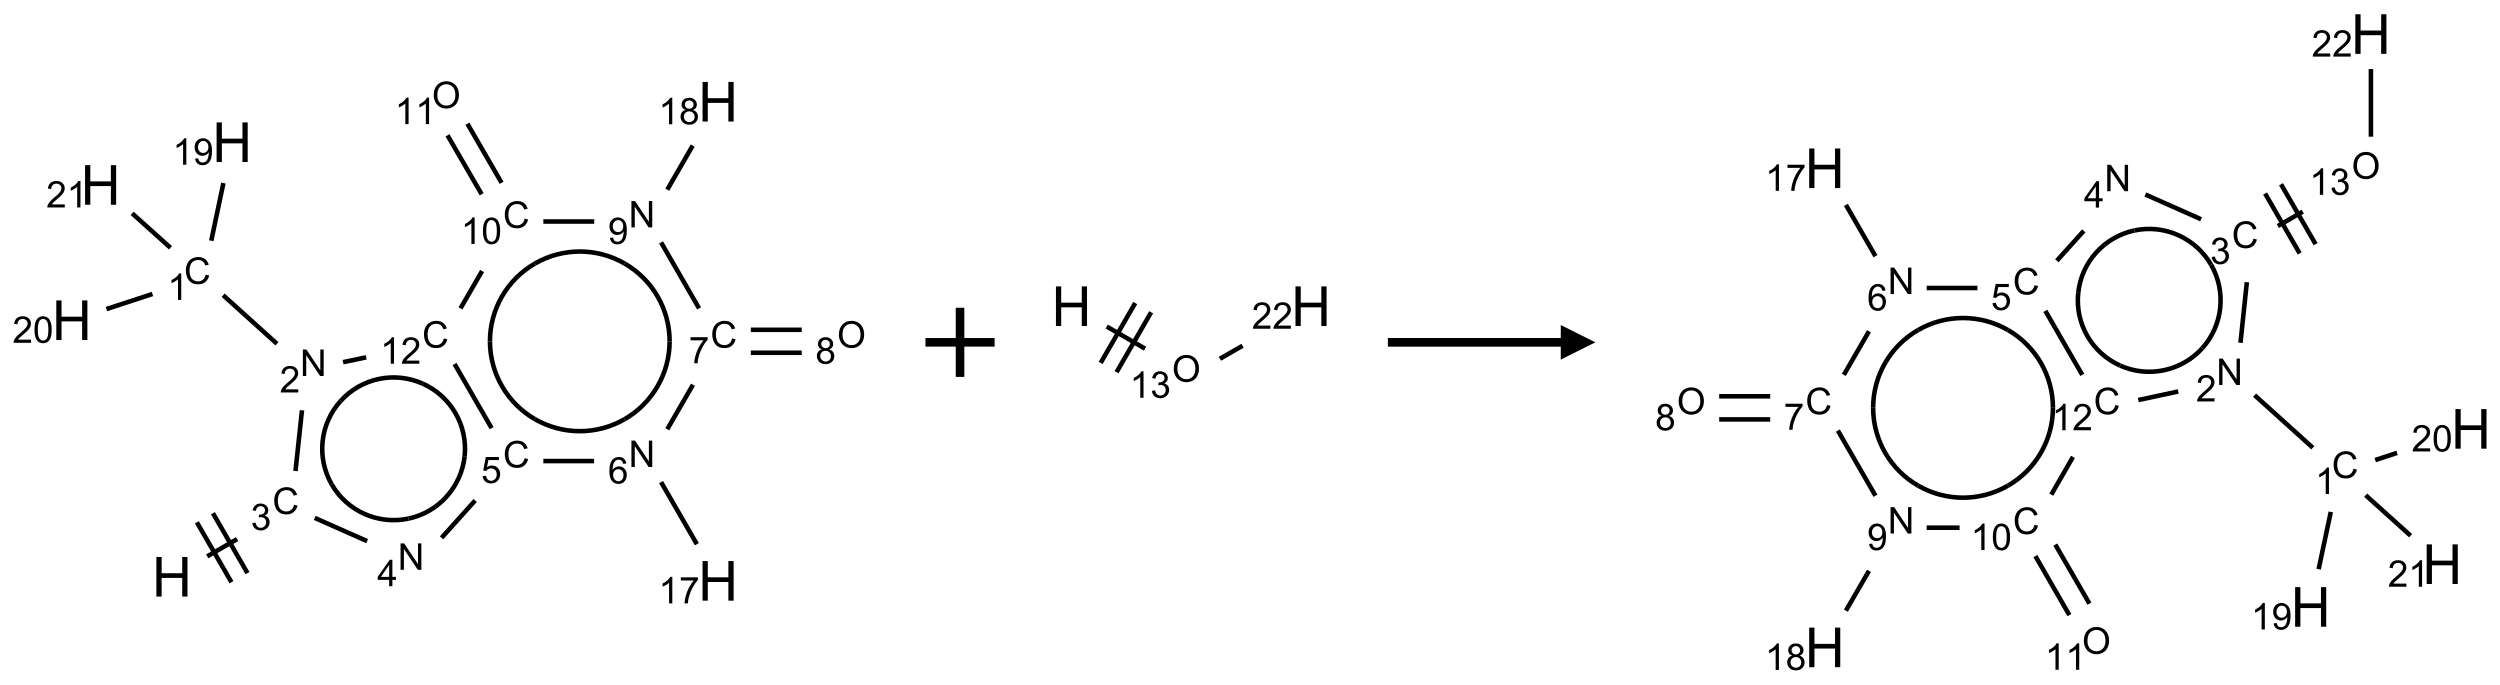 <?xml version="1.0" encoding="UTF-8"?>
<svg xmlns="http://www.w3.org/2000/svg" xmlns:xlink="http://www.w3.org/1999/xlink" width="723" height="198" viewBox="0 0 723 198">
<defs>
<g>
<g id="glyph-0-0">
<path d="M 2 0 L 2 -10 L 10 -10 L 10 0 Z M 2.25 -0.25 L 9.75 -0.25 L 9.75 -9.75 L 2.25 -9.75 Z M 2.25 -0.25 "/>
</g>
<g id="glyph-0-1">
<path d="M 1.281 0 L 1.281 -11.453 L 2.797 -11.453 L 2.797 -6.75 L 8.75 -6.75 L 8.75 -11.453 L 10.266 -11.453 L 10.266 0 L 8.75 0 L 8.75 -5.398 L 2.797 -5.398 L 2.797 0 Z M 1.281 0 "/>
</g>
<g id="glyph-1-0">
<path d="M 1.332 0 L 1.332 -6.668 L 6.668 -6.668 L 6.668 0 Z M 1.5 -0.168 L 6.5 -0.168 L 6.5 -6.5 L 1.5 -6.5 Z M 1.5 -0.168 "/>
</g>
<g id="glyph-1-1">
<path d="M 6.27 -2.676 L 7.281 -2.422 C 7.07 -1.594 6.688 -0.961 6.137 -0.523 C 5.586 -0.086 4.914 0.129 4.121 0.129 C 3.297 0.129 2.629 -0.039 2.113 -0.371 C 1.598 -0.707 1.203 -1.191 0.934 -1.828 C 0.664 -2.465 0.531 -3.145 0.531 -3.875 C 0.531 -4.672 0.684 -5.363 0.988 -5.957 C 1.293 -6.547 1.723 -6.996 2.285 -7.305 C 2.844 -7.613 3.461 -7.766 4.137 -7.766 C 4.898 -7.766 5.543 -7.57 6.062 -7.184 C 6.582 -6.793 6.945 -6.246 7.152 -5.543 L 6.156 -5.309 C 5.98 -5.863 5.723 -6.266 5.387 -6.52 C 5.051 -6.773 4.625 -6.902 4.113 -6.902 C 3.527 -6.902 3.039 -6.762 2.645 -6.48 C 2.25 -6.199 1.973 -5.82 1.812 -5.348 C 1.652 -4.871 1.574 -4.383 1.574 -3.879 C 1.574 -3.23 1.668 -2.664 1.855 -2.18 C 2.047 -1.695 2.34 -1.332 2.738 -1.094 C 3.137 -0.855 3.57 -0.734 4.035 -0.734 C 4.602 -0.734 5.082 -0.898 5.473 -1.223 C 5.867 -1.551 6.133 -2.035 6.27 -2.676 Z M 6.27 -2.676 "/>
</g>
<g id="glyph-1-2">
<path d="M 0.449 -2.016 L 1.387 -2.141 C 1.492 -1.609 1.676 -1.227 1.934 -0.992 C 2.191 -0.758 2.508 -0.641 2.879 -0.641 C 3.32 -0.641 3.695 -0.793 3.996 -1.098 C 4.301 -1.402 4.453 -1.781 4.453 -2.234 C 4.453 -2.664 4.312 -3.02 4.031 -3.301 C 3.75 -3.578 3.391 -3.719 2.957 -3.719 C 2.781 -3.719 2.562 -3.684 2.297 -3.613 L 2.402 -4.438 C 2.465 -4.43 2.516 -4.426 2.551 -4.426 C 2.949 -4.426 3.312 -4.531 3.629 -4.738 C 3.949 -4.949 4.109 -5.27 4.109 -5.703 C 4.109 -6.047 3.992 -6.332 3.762 -6.559 C 3.527 -6.785 3.227 -6.895 2.859 -6.895 C 2.496 -6.895 2.191 -6.781 1.949 -6.551 C 1.707 -6.324 1.547 -5.98 1.48 -5.52 L 0.543 -5.688 C 0.656 -6.316 0.918 -6.805 1.324 -7.148 C 1.73 -7.492 2.234 -7.668 2.84 -7.668 C 3.254 -7.668 3.641 -7.578 3.988 -7.398 C 4.34 -7.219 4.609 -6.977 4.793 -6.668 C 4.98 -6.359 5.074 -6.031 5.074 -5.684 C 5.074 -5.352 4.984 -5.051 4.809 -4.781 C 4.629 -4.512 4.367 -4.297 4.02 -4.137 C 4.473 -4.031 4.824 -3.816 5.074 -3.488 C 5.324 -3.16 5.449 -2.75 5.449 -2.254 C 5.449 -1.59 5.203 -1.023 4.719 -0.559 C 4.234 -0.098 3.617 0.137 2.875 0.137 C 2.203 0.137 1.648 -0.062 1.207 -0.465 C 0.762 -0.863 0.512 -1.379 0.449 -2.016 Z M 0.449 -2.016 "/>
</g>
<g id="glyph-1-3">
<path d="M 0.812 0 L 0.812 -7.637 L 1.848 -7.637 L 5.859 -1.641 L 5.859 -7.637 L 6.828 -7.637 L 6.828 0 L 5.793 0 L 1.781 -6 L 1.781 0 Z M 0.812 0 "/>
</g>
<g id="glyph-1-4">
<path d="M 5.371 -0.902 L 5.371 0 L 0.324 0 C 0.316 -0.227 0.352 -0.441 0.434 -0.652 C 0.562 -0.996 0.766 -1.332 1.051 -1.668 C 1.332 -2 1.742 -2.387 2.277 -2.824 C 3.105 -3.504 3.668 -4.043 3.957 -4.441 C 4.25 -4.84 4.395 -5.215 4.395 -5.566 C 4.395 -5.938 4.262 -6.254 3.996 -6.508 C 3.73 -6.762 3.387 -6.891 2.957 -6.891 C 2.508 -6.891 2.145 -6.754 1.875 -6.484 C 1.605 -6.215 1.469 -5.84 1.465 -5.359 L 0.5 -5.457 C 0.566 -6.176 0.812 -6.727 1.246 -7.102 C 1.676 -7.477 2.254 -7.668 2.98 -7.668 C 3.711 -7.668 4.293 -7.465 4.719 -7.059 C 5.145 -6.652 5.359 -6.148 5.359 -5.547 C 5.359 -5.242 5.297 -4.941 5.172 -4.645 C 5.047 -4.352 4.84 -4.039 4.551 -3.715 C 4.262 -3.387 3.777 -2.938 3.105 -2.371 C 2.543 -1.898 2.18 -1.578 2.02 -1.41 C 1.859 -1.242 1.73 -1.07 1.625 -0.902 Z M 5.371 -0.902 "/>
</g>
<g id="glyph-1-5">
<path d="M 3.973 0 L 3.035 0 L 3.035 -5.973 C 2.809 -5.758 2.516 -5.543 2.148 -5.328 C 1.781 -5.113 1.453 -4.953 1.16 -4.844 L 1.16 -5.75 C 1.684 -5.996 2.145 -6.297 2.535 -6.645 C 2.93 -6.996 3.207 -7.336 3.371 -7.668 L 3.973 -7.668 Z M 3.973 0 "/>
</g>
<g id="glyph-1-6">
<path d="M 0.582 -1.766 L 1.484 -1.848 C 1.562 -1.426 1.707 -1.117 1.922 -0.926 C 2.137 -0.734 2.414 -0.641 2.75 -0.641 C 3.039 -0.641 3.289 -0.707 3.508 -0.84 C 3.727 -0.973 3.902 -1.148 4.043 -1.367 C 4.18 -1.586 4.297 -1.887 4.391 -2.262 C 4.484 -2.637 4.531 -3.016 4.531 -3.406 C 4.531 -3.449 4.531 -3.512 4.527 -3.594 C 4.34 -3.297 4.082 -3.055 3.758 -2.867 C 3.434 -2.68 3.082 -2.59 2.703 -2.59 C 2.07 -2.59 1.535 -2.816 1.098 -3.277 C 0.66 -3.734 0.441 -4.34 0.441 -5.09 C 0.441 -5.863 0.672 -6.484 1.129 -6.957 C 1.586 -7.43 2.156 -7.668 2.844 -7.668 C 3.34 -7.668 3.793 -7.531 4.207 -7.266 C 4.617 -7 4.93 -6.617 5.145 -6.121 C 5.355 -5.629 5.465 -4.91 5.465 -3.973 C 5.465 -2.996 5.359 -2.223 5.145 -1.645 C 4.934 -1.066 4.617 -0.625 4.199 -0.324 C 3.781 -0.02 3.293 0.129 2.73 0.129 C 2.133 0.129 1.645 -0.035 1.266 -0.367 C 0.887 -0.699 0.66 -1.164 0.582 -1.766 Z M 4.422 -5.137 C 4.422 -5.676 4.277 -6.102 3.992 -6.418 C 3.707 -6.734 3.359 -6.891 2.957 -6.891 C 2.543 -6.891 2.18 -6.719 1.871 -6.379 C 1.562 -6.039 1.406 -5.598 1.406 -5.059 C 1.406 -4.57 1.555 -4.176 1.848 -3.871 C 2.141 -3.566 2.5 -3.418 2.934 -3.418 C 3.367 -3.418 3.723 -3.57 4.004 -3.871 C 4.281 -4.176 4.422 -4.598 4.422 -5.137 Z M 4.422 -5.137 "/>
</g>
<g id="glyph-1-7">
<path d="M 0.441 -3.766 C 0.441 -4.668 0.535 -5.395 0.723 -5.945 C 0.906 -6.496 1.184 -6.922 1.551 -7.219 C 1.918 -7.516 2.375 -7.668 2.934 -7.668 C 3.344 -7.668 3.703 -7.586 4.012 -7.418 C 4.32 -7.254 4.574 -7.016 4.777 -6.707 C 4.977 -6.395 5.137 -6.016 5.25 -5.57 C 5.363 -5.125 5.422 -4.523 5.422 -3.766 C 5.422 -2.871 5.328 -2.148 5.145 -1.598 C 4.961 -1.047 4.688 -0.621 4.32 -0.32 C 3.953 -0.02 3.492 0.129 2.934 0.129 C 2.195 0.129 1.617 -0.133 1.199 -0.66 C 0.695 -1.297 0.441 -2.332 0.441 -3.766 Z M 1.406 -3.766 C 1.406 -2.512 1.555 -1.68 1.848 -1.262 C 2.141 -0.848 2.5 -0.641 2.934 -0.641 C 3.363 -0.641 3.727 -0.848 4.02 -1.266 C 4.312 -1.684 4.457 -2.516 4.457 -3.766 C 4.457 -5.023 4.312 -5.859 4.02 -6.27 C 3.727 -6.684 3.359 -6.891 2.922 -6.891 C 2.492 -6.891 2.148 -6.707 1.891 -6.344 C 1.566 -5.879 1.406 -5.02 1.406 -3.766 Z M 1.406 -3.766 "/>
</g>
<g id="glyph-1-8">
<path d="M 0.441 -2 L 1.426 -2.082 C 1.5 -1.605 1.668 -1.242 1.934 -1.004 C 2.199 -0.762 2.52 -0.641 2.895 -0.641 C 3.348 -0.641 3.73 -0.812 4.043 -1.152 C 4.355 -1.492 4.512 -1.941 4.512 -2.504 C 4.512 -3.039 4.359 -3.461 4.059 -3.77 C 3.758 -4.078 3.367 -4.234 2.879 -4.234 C 2.578 -4.234 2.305 -4.164 2.062 -4.027 C 1.82 -3.891 1.629 -3.715 1.488 -3.496 L 0.609 -3.609 L 1.348 -7.531 L 5.145 -7.531 L 5.145 -6.637 L 2.098 -6.637 L 1.688 -4.582 C 2.145 -4.902 2.625 -5.062 3.129 -5.062 C 3.797 -5.062 4.359 -4.832 4.816 -4.371 C 5.277 -3.91 5.504 -3.312 5.504 -2.59 C 5.504 -1.898 5.305 -1.301 4.902 -0.797 C 4.41 -0.18 3.742 0.129 2.895 0.129 C 2.199 0.129 1.633 -0.062 1.195 -0.453 C 0.758 -0.844 0.504 -1.359 0.441 -2 Z M 0.441 -2 "/>
</g>
<g id="glyph-1-9">
<path d="M 3.449 0 L 3.449 -1.828 L 0.137 -1.828 L 0.137 -2.688 L 3.621 -7.637 L 4.387 -7.637 L 4.387 -2.688 L 5.418 -2.688 L 5.418 -1.828 L 4.387 -1.828 L 4.387 0 Z M 3.449 -2.688 L 3.449 -6.129 L 1.059 -2.688 Z M 3.449 -2.688 "/>
</g>
<g id="glyph-1-10">
<path d="M 5.309 -5.766 L 4.375 -5.691 C 4.293 -6.059 4.172 -6.328 4.02 -6.496 C 3.766 -6.762 3.453 -6.895 3.082 -6.895 C 2.785 -6.895 2.523 -6.812 2.297 -6.645 C 2 -6.43 1.77 -6.117 1.598 -5.703 C 1.43 -5.289 1.34 -4.703 1.332 -3.938 C 1.559 -4.281 1.836 -4.535 2.16 -4.703 C 2.488 -4.871 2.828 -4.953 3.188 -4.953 C 3.812 -4.953 4.344 -4.723 4.785 -4.262 C 5.223 -3.801 5.441 -3.207 5.441 -2.48 C 5.441 -2 5.34 -1.555 5.133 -1.145 C 4.926 -0.73 4.641 -0.418 4.281 -0.199 C 3.922 0.02 3.512 0.129 3.051 0.129 C 2.27 0.129 1.633 -0.156 1.141 -0.73 C 0.648 -1.305 0.402 -2.254 0.402 -3.574 C 0.402 -5.051 0.672 -6.121 1.219 -6.793 C 1.695 -7.375 2.336 -7.668 3.141 -7.668 C 3.742 -7.668 4.234 -7.5 4.617 -7.16 C 5 -6.824 5.23 -6.359 5.309 -5.766 Z M 1.48 -2.473 C 1.48 -2.152 1.547 -1.844 1.684 -1.547 C 1.82 -1.25 2.016 -1.027 2.262 -0.871 C 2.508 -0.719 2.766 -0.641 3.035 -0.641 C 3.434 -0.641 3.773 -0.801 4.059 -1.121 C 4.344 -1.441 4.484 -1.875 4.484 -2.422 C 4.484 -2.949 4.344 -3.367 4.062 -3.668 C 3.781 -3.973 3.426 -4.125 3 -4.125 C 2.578 -4.125 2.219 -3.973 1.922 -3.668 C 1.625 -3.363 1.48 -2.969 1.48 -2.473 Z M 1.48 -2.473 "/>
</g>
<g id="glyph-1-11">
<path d="M 0.504 -6.637 L 0.504 -7.535 L 5.449 -7.535 L 5.449 -6.809 C 4.961 -6.289 4.48 -5.602 4.004 -4.746 C 3.527 -3.887 3.156 -3.004 2.895 -2.098 C 2.707 -1.461 2.59 -0.762 2.535 0 L 1.574 0 C 1.582 -0.602 1.703 -1.328 1.926 -2.176 C 2.152 -3.027 2.477 -3.848 2.898 -4.637 C 3.32 -5.426 3.77 -6.094 4.246 -6.637 Z M 0.504 -6.637 "/>
</g>
<g id="glyph-1-12">
<path d="M 0.516 -3.719 C 0.516 -4.984 0.855 -5.977 1.535 -6.695 C 2.215 -7.414 3.094 -7.77 4.172 -7.77 C 4.875 -7.77 5.512 -7.602 6.078 -7.266 C 6.645 -6.93 7.074 -6.461 7.371 -5.855 C 7.668 -5.254 7.816 -4.57 7.816 -3.809 C 7.816 -3.035 7.66 -2.34 7.348 -1.73 C 7.035 -1.117 6.594 -0.656 6.02 -0.34 C 5.449 -0.027 4.828 0.129 4.168 0.129 C 3.449 0.129 2.805 -0.043 2.238 -0.391 C 1.672 -0.738 1.246 -1.211 0.953 -1.812 C 0.66 -2.414 0.516 -3.047 0.516 -3.719 Z M 1.559 -3.703 C 1.559 -2.781 1.805 -2.059 2.301 -1.527 C 2.793 -1 3.414 -0.734 4.16 -0.734 C 4.922 -0.734 5.547 -1 6.039 -1.535 C 6.531 -2.07 6.777 -2.828 6.777 -3.812 C 6.777 -4.434 6.672 -4.977 6.461 -5.441 C 6.25 -5.902 5.945 -6.262 5.539 -6.52 C 5.133 -6.773 4.68 -6.902 4.176 -6.902 C 3.461 -6.902 2.848 -6.656 2.332 -6.164 C 1.816 -5.672 1.559 -4.852 1.559 -3.703 Z M 1.559 -3.703 "/>
</g>
<g id="glyph-1-13">
<path d="M 1.887 -4.141 C 1.496 -4.281 1.207 -4.484 1.02 -4.75 C 0.832 -5.016 0.738 -5.328 0.738 -5.699 C 0.738 -6.254 0.938 -6.719 1.34 -7.098 C 1.738 -7.477 2.27 -7.668 2.934 -7.668 C 3.598 -7.668 4.137 -7.473 4.543 -7.086 C 4.949 -6.699 5.152 -6.227 5.152 -5.672 C 5.152 -5.316 5.059 -5.008 4.871 -4.746 C 4.688 -4.484 4.406 -4.281 4.027 -4.141 C 4.496 -3.988 4.852 -3.742 5.098 -3.402 C 5.34 -3.062 5.465 -2.656 5.465 -2.184 C 5.465 -1.531 5.234 -0.98 4.77 -0.535 C 4.309 -0.09 3.703 0.129 2.949 0.129 C 2.195 0.129 1.586 -0.094 1.125 -0.539 C 0.664 -0.984 0.434 -1.543 0.434 -2.207 C 0.434 -2.703 0.559 -3.121 0.809 -3.457 C 1.062 -3.793 1.422 -4.02 1.887 -4.141 Z M 1.699 -5.73 C 1.699 -5.367 1.812 -5.074 2.047 -4.844 C 2.281 -4.613 2.582 -4.5 2.953 -4.5 C 3.312 -4.5 3.609 -4.613 3.84 -4.84 C 4.07 -5.066 4.188 -5.348 4.188 -5.676 C 4.188 -6.02 4.07 -6.309 3.832 -6.543 C 3.594 -6.777 3.297 -6.895 2.941 -6.895 C 2.586 -6.895 2.289 -6.781 2.051 -6.551 C 1.816 -6.324 1.699 -6.047 1.699 -5.73 Z M 1.395 -2.203 C 1.395 -1.938 1.461 -1.676 1.586 -1.426 C 1.711 -1.176 1.902 -0.984 2.152 -0.848 C 2.402 -0.711 2.672 -0.641 2.957 -0.641 C 3.406 -0.641 3.777 -0.785 4.066 -1.074 C 4.359 -1.363 4.504 -1.727 4.504 -2.172 C 4.504 -2.625 4.355 -2.996 4.055 -3.293 C 3.754 -3.586 3.379 -3.734 2.926 -3.734 C 2.484 -3.734 2.121 -3.59 1.832 -3.297 C 1.543 -3.004 1.395 -2.641 1.395 -2.203 Z M 1.395 -2.203 "/>
</g>
</g>
</defs>
<path fill="none" stroke-width="0.033" stroke-linecap="butt" stroke-linejoin="miter" stroke="rgb(0%, 0%, 0%)" stroke-opacity="1" stroke-miterlimit="10" d="M 0.979 3.287 L 1.195 3.162 " transform="matrix(40, 0, 0, 40, 20.775, 29.42)"/>
<path fill="none" stroke-width="0.033" stroke-linecap="butt" stroke-linejoin="miter" stroke="rgb(0%, 0%, 0%)" stroke-opacity="1" stroke-miterlimit="10" d="M 1.27 3.408 L 1.02 2.975 " transform="matrix(40, 0, 0, 40, 20.775, 29.42)"/>
<path fill="none" stroke-width="0.033" stroke-linecap="butt" stroke-linejoin="miter" stroke="rgb(0%, 0%, 0%)" stroke-opacity="1" stroke-miterlimit="10" d="M 1.154 3.474 L 0.904 3.041 " transform="matrix(40, 0, 0, 40, 20.775, 29.42)"/>
<path fill="none" stroke-width="0.033" stroke-linecap="butt" stroke-linejoin="miter" stroke="rgb(0%, 0%, 0%)" stroke-opacity="1" stroke-miterlimit="10" d="M 1.617 2.67 L 1.664 2.231 " transform="matrix(40, 0, 0, 40, 20.775, 29.42)"/>
<path fill="none" stroke-width="0.033" stroke-linecap="butt" stroke-linejoin="miter" stroke="rgb(0%, 0%, 0%)" stroke-opacity="1" stroke-miterlimit="10" d="M 1.483 1.75 L 1.094 1.399 " transform="matrix(40, 0, 0, 40, 20.775, 29.42)"/>
<path fill="none" stroke-width="0.033" stroke-linecap="butt" stroke-linejoin="miter" stroke="rgb(0%, 0%, 0%)" stroke-opacity="1" stroke-miterlimit="10" d="M 1.008 1.005 L 1.096 0.588 " transform="matrix(40, 0, 0, 40, 20.775, 29.42)"/>
<path fill="none" stroke-width="0.033" stroke-linecap="butt" stroke-linejoin="miter" stroke="rgb(0%, 0%, 0%)" stroke-opacity="1" stroke-miterlimit="10" d="M 0.583 1.39 L 0.25 1.499 " transform="matrix(40, 0, 0, 40, 20.775, 29.42)"/>
<path fill="none" stroke-width="0.033" stroke-linecap="butt" stroke-linejoin="miter" stroke="rgb(0%, 0%, 0%)" stroke-opacity="1" stroke-miterlimit="10" d="M 0.713 1.056 L 0.436 0.807 " transform="matrix(40, 0, 0, 40, 20.775, 29.42)"/>
<path fill="none" stroke-width="0.033" stroke-linecap="butt" stroke-linejoin="miter" stroke="rgb(0%, 0%, 0%)" stroke-opacity="1" stroke-miterlimit="10" d="M 1.961 1.883 L 2.128 1.848 " transform="matrix(40, 0, 0, 40, 20.775, 29.42)"/>
<path fill="none" stroke-width="0.033" stroke-linecap="butt" stroke-linejoin="miter" stroke="rgb(0%, 0%, 0%)" stroke-opacity="1" stroke-miterlimit="10" d="M 2.767 1.896 L 3.035 2.36 " transform="matrix(40, 0, 0, 40, 20.775, 29.42)"/>
<path fill="none" stroke-width="0.033" stroke-linecap="butt" stroke-linejoin="miter" stroke="rgb(0%, 0%, 0%)" stroke-opacity="1" stroke-miterlimit="10" d="M 2.916 2.883 L 2.673 3.153 " transform="matrix(40, 0, 0, 40, 20.775, 29.42)"/>
<path fill="none" stroke-width="0.033" stroke-linecap="butt" stroke-linejoin="miter" stroke="rgb(0%, 0%, 0%)" stroke-opacity="1" stroke-miterlimit="10" d="M 2.135 3.177 L 1.756 3.009 " transform="matrix(40, 0, 0, 40, 20.775, 29.42)"/>
<path fill="none" stroke-width="0.033" stroke-linecap="butt" stroke-linejoin="miter" stroke="rgb(0%, 0%, 0%)" stroke-opacity="1" stroke-miterlimit="10" d="M 3.409 2.598 L 3.776 2.598 " transform="matrix(40, 0, 0, 40, 20.775, 29.42)"/>
<path fill="none" stroke-width="0.033" stroke-linecap="butt" stroke-linejoin="miter" stroke="rgb(0%, 0%, 0%)" stroke-opacity="1" stroke-miterlimit="10" d="M 4.26 2.75 L 4.519 3.199 " transform="matrix(40, 0, 0, 40, 20.775, 29.42)"/>
<path fill="none" stroke-width="0.033" stroke-linecap="butt" stroke-linejoin="miter" stroke="rgb(0%, 0%, 0%)" stroke-opacity="1" stroke-miterlimit="10" d="M 4.305 2.368 L 4.491 2.046 " transform="matrix(40, 0, 0, 40, 20.775, 29.42)"/>
<path fill="none" stroke-width="0.033" stroke-linecap="butt" stroke-linejoin="miter" stroke="rgb(0%, 0%, 0%)" stroke-opacity="1" stroke-miterlimit="10" d="M 4.909 1.815 L 5.277 1.815 " transform="matrix(40, 0, 0, 40, 20.775, 29.42)"/>
<path fill="none" stroke-width="0.033" stroke-linecap="butt" stroke-linejoin="miter" stroke="rgb(0%, 0%, 0%)" stroke-opacity="1" stroke-miterlimit="10" d="M 4.909 1.649 L 5.277 1.649 " transform="matrix(40, 0, 0, 40, 20.775, 29.42)"/>
<path fill="none" stroke-width="0.033" stroke-linecap="butt" stroke-linejoin="miter" stroke="rgb(0%, 0%, 0%)" stroke-opacity="1" stroke-miterlimit="10" d="M 4.535 1.494 L 4.26 1.017 " transform="matrix(40, 0, 0, 40, 20.775, 29.42)"/>
<path fill="none" stroke-width="0.033" stroke-linecap="butt" stroke-linejoin="miter" stroke="rgb(0%, 0%, 0%)" stroke-opacity="1" stroke-miterlimit="10" d="M 4.305 0.636 L 4.489 0.317 " transform="matrix(40, 0, 0, 40, 20.775, 29.42)"/>
<path fill="none" stroke-width="0.033" stroke-linecap="butt" stroke-linejoin="miter" stroke="rgb(0%, 0%, 0%)" stroke-opacity="1" stroke-miterlimit="10" d="M 3.777 0.866 L 3.409 0.866 " transform="matrix(40, 0, 0, 40, 20.775, 29.42)"/>
<path fill="none" stroke-width="0.033" stroke-linecap="butt" stroke-linejoin="miter" stroke="rgb(0%, 0%, 0%)" stroke-opacity="1" stroke-miterlimit="10" d="M 2.966 1.224 L 2.81 1.494 " transform="matrix(40, 0, 0, 40, 20.775, 29.42)"/>
<path fill="none" stroke-width="0.033" stroke-linecap="butt" stroke-linejoin="miter" stroke="rgb(0%, 0%, 0%)" stroke-opacity="1" stroke-miterlimit="10" d="M 3.107 0.586 L 2.86 0.159 " transform="matrix(40, 0, 0, 40, 20.775, 29.42)"/>
<path fill="none" stroke-width="0.033" stroke-linecap="butt" stroke-linejoin="miter" stroke="rgb(0%, 0%, 0%)" stroke-opacity="1" stroke-miterlimit="10" d="M 2.963 0.669 L 2.716 0.243 " transform="matrix(40, 0, 0, 40, 20.775, 29.42)"/>
<path fill="none" stroke-width="0.033" stroke-linecap="butt" stroke-linejoin="miter" stroke="rgb(0%, 0%, 0%)" stroke-opacity="1" stroke-miterlimit="10" d="M 1.879 2.767 C 1.768 2.574 1.793 2.33 1.943 2.164 " transform="matrix(40, 0, 0, 40, 20.775, 29.42)"/>
<path fill="none" stroke-width="0.033" stroke-linecap="butt" stroke-linejoin="miter" stroke="rgb(0%, 0%, 0%)" stroke-opacity="1" stroke-miterlimit="10" d="M 2.434 3.014 C 2.215 3.06 1.991 2.961 1.879 2.767 " transform="matrix(40, 0, 0, 40, 20.775, 29.42)"/>
<path fill="none" stroke-width="0.033" stroke-linecap="butt" stroke-linejoin="miter" stroke="rgb(0%, 0%, 0%)" stroke-opacity="1" stroke-miterlimit="10" d="M 2.84 2.563 C 2.816 2.785 2.652 2.968 2.434 3.014 " transform="matrix(40, 0, 0, 40, 20.775, 29.42)"/>
<path fill="none" stroke-width="0.033" stroke-linecap="butt" stroke-linejoin="miter" stroke="rgb(0%, 0%, 0%)" stroke-opacity="1" stroke-miterlimit="10" d="M 2.536 2.038 C 2.741 2.129 2.863 2.341 2.84 2.563 " transform="matrix(40, 0, 0, 40, 20.775, 29.42)"/>
<path fill="none" stroke-width="0.033" stroke-linecap="butt" stroke-linejoin="miter" stroke="rgb(0%, 0%, 0%)" stroke-opacity="1" stroke-miterlimit="10" d="M 1.943 2.164 C 2.092 1.998 2.332 1.947 2.536 2.038 " transform="matrix(40, 0, 0, 40, 20.775, 29.42)"/>
<path fill="none" stroke-width="0.033" stroke-linecap="butt" stroke-linejoin="miter" stroke="rgb(0%, 0%, 0%)" stroke-opacity="1" stroke-miterlimit="10" d="M 3.348 2.295 C 3.147 2.179 3.023 1.964 3.023 1.732 " transform="matrix(40, 0, 0, 40, 20.775, 29.42)"/>
<path fill="none" stroke-width="0.033" stroke-linecap="butt" stroke-linejoin="miter" stroke="rgb(0%, 0%, 0%)" stroke-opacity="1" stroke-miterlimit="10" d="M 3.997 2.295 C 3.796 2.411 3.549 2.411 3.348 2.295 " transform="matrix(40, 0, 0, 40, 20.775, 29.42)"/>
<path fill="none" stroke-width="0.033" stroke-linecap="butt" stroke-linejoin="miter" stroke="rgb(0%, 0%, 0%)" stroke-opacity="1" stroke-miterlimit="10" d="M 4.322 1.732 C 4.322 1.964 4.198 2.179 3.997 2.295 " transform="matrix(40, 0, 0, 40, 20.775, 29.42)"/>
<path fill="none" stroke-width="0.033" stroke-linecap="butt" stroke-linejoin="miter" stroke="rgb(0%, 0%, 0%)" stroke-opacity="1" stroke-miterlimit="10" d="M 3.997 1.17 C 4.198 1.286 4.322 1.5 4.322 1.732 " transform="matrix(40, 0, 0, 40, 20.775, 29.42)"/>
<path fill="none" stroke-width="0.033" stroke-linecap="butt" stroke-linejoin="miter" stroke="rgb(0%, 0%, 0%)" stroke-opacity="1" stroke-miterlimit="10" d="M 3.348 1.17 C 3.549 1.054 3.796 1.054 3.997 1.17 " transform="matrix(40, 0, 0, 40, 20.775, 29.42)"/>
<path fill="none" stroke-width="0.033" stroke-linecap="butt" stroke-linejoin="miter" stroke="rgb(0%, 0%, 0%)" stroke-opacity="1" stroke-miterlimit="10" d="M 3.023 1.732 C 3.023 1.5 3.147 1.286 3.348 1.17 " transform="matrix(40, 0, 0, 40, 20.775, 29.42)"/>
<g fill="rgb(0%, 0%, 0%)" fill-opacity="1">
<use xlink:href="#glyph-0-1" x="43.949" y="172.527"/>
</g>
<g fill="rgb(0%, 0%, 0%)" fill-opacity="1">
<use xlink:href="#glyph-1-1" x="78.77" y="148.645"/>
</g>
<g fill="rgb(0%, 0%, 0%)" fill-opacity="1">
<use xlink:href="#glyph-1-2" x="72.52" y="153.281"/>
</g>
<g fill="rgb(0%, 0%, 0%)" fill-opacity="1">
<use xlink:href="#glyph-1-3" x="86.777" y="108.73"/>
</g>
<g fill="rgb(0%, 0%, 0%)" fill-opacity="1">
<use xlink:href="#glyph-1-4" x="80.887" y="113.5"/>
</g>
<g fill="rgb(0%, 0%, 0%)" fill-opacity="1">
<use xlink:href="#glyph-1-1" x="53.227" y="82.098"/>
</g>
<g fill="rgb(0%, 0%, 0%)" fill-opacity="1">
<use xlink:href="#glyph-1-5" x="48.445" y="86.734"/>
</g>
<g fill="rgb(0%, 0%, 0%)" fill-opacity="1">
<use xlink:href="#glyph-0-1" x="61.363" y="46.855"/>
</g>
<g fill="rgb(0%, 0%, 0%)" fill-opacity="1">
<use xlink:href="#glyph-1-5" x="49.91" y="47.648"/>
<use xlink:href="#glyph-1-6" x="55.842" y="47.648"/>
</g>
<g fill="rgb(0%, 0%, 0%)" fill-opacity="1">
<use xlink:href="#glyph-0-1" x="15.004" y="98.34"/>
</g>
<g fill="rgb(0%, 0%, 0%)" fill-opacity="1">
<use xlink:href="#glyph-1-4" x="3.598" y="99.133"/>
<use xlink:href="#glyph-1-7" x="9.53" y="99.133"/>
</g>
<g fill="rgb(0%, 0%, 0%)" fill-opacity="1">
<use xlink:href="#glyph-0-1" x="23.32" y="59.215"/>
</g>
<g fill="rgb(0%, 0%, 0%)" fill-opacity="1">
<use xlink:href="#glyph-1-4" x="13.359" y="60.008"/>
<use xlink:href="#glyph-1-5" x="19.292" y="60.008"/>
</g>
<g fill="rgb(0%, 0%, 0%)" fill-opacity="1">
<use xlink:href="#glyph-1-1" x="122.078" y="100.547"/>
</g>
<g fill="rgb(0%, 0%, 0%)" fill-opacity="1">
<use xlink:href="#glyph-1-5" x="109.969" y="105.184"/>
<use xlink:href="#glyph-1-4" x="115.901" y="105.184"/>
</g>
<g fill="rgb(0%, 0%, 0%)" fill-opacity="1">
<use xlink:href="#glyph-1-1" x="145.453" y="135.188"/>
</g>
<g fill="rgb(0%, 0%, 0%)" fill-opacity="1">
<use xlink:href="#glyph-1-8" x="139.141" y="139.691"/>
</g>
<g fill="rgb(0%, 0%, 0%)" fill-opacity="1">
<use xlink:href="#glyph-1-3" x="115.031" y="164.781"/>
</g>
<g fill="rgb(0%, 0%, 0%)" fill-opacity="1">
<use xlink:href="#glyph-1-9" x="109.09" y="169.52"/>
</g>
<g fill="rgb(0%, 0%, 0%)" fill-opacity="1">
<use xlink:href="#glyph-1-3" x="181.797" y="135.055"/>
</g>
<g fill="rgb(0%, 0%, 0%)" fill-opacity="1">
<use xlink:href="#glyph-1-10" x="175.832" y="139.824"/>
</g>
<g fill="rgb(0%, 0%, 0%)" fill-opacity="1">
<use xlink:href="#glyph-0-1" x="201.898" y="173.711"/>
</g>
<g fill="rgb(0%, 0%, 0%)" fill-opacity="1">
<use xlink:href="#glyph-1-5" x="190.461" y="174.504"/>
<use xlink:href="#glyph-1-11" x="196.393" y="174.504"/>
</g>
<g fill="rgb(0%, 0%, 0%)" fill-opacity="1">
<use xlink:href="#glyph-1-1" x="205.453" y="100.547"/>
</g>
<g fill="rgb(0%, 0%, 0%)" fill-opacity="1">
<use xlink:href="#glyph-1-11" x="199.199" y="105.055"/>
</g>
<g fill="rgb(0%, 0%, 0%)" fill-opacity="1">
<use xlink:href="#glyph-1-12" x="242.094" y="100.551"/>
</g>
<g fill="rgb(0%, 0%, 0%)" fill-opacity="1">
<use xlink:href="#glyph-1-13" x="235.809" y="105.184"/>
</g>
<g fill="rgb(0%, 0%, 0%)" fill-opacity="1">
<use xlink:href="#glyph-1-3" x="181.797" y="65.773"/>
</g>
<g fill="rgb(0%, 0%, 0%)" fill-opacity="1">
<use xlink:href="#glyph-1-6" x="175.809" y="70.543"/>
</g>
<g fill="rgb(0%, 0%, 0%)" fill-opacity="1">
<use xlink:href="#glyph-0-1" x="201.898" y="35.148"/>
</g>
<g fill="rgb(0%, 0%, 0%)" fill-opacity="1">
<use xlink:href="#glyph-1-5" x="190.445" y="35.941"/>
<use xlink:href="#glyph-1-13" x="196.378" y="35.941"/>
</g>
<g fill="rgb(0%, 0%, 0%)" fill-opacity="1">
<use xlink:href="#glyph-1-1" x="145.453" y="65.906"/>
</g>
<g fill="rgb(0%, 0%, 0%)" fill-opacity="1">
<use xlink:href="#glyph-1-5" x="133.293" y="70.543"/>
<use xlink:href="#glyph-1-7" x="139.225" y="70.543"/>
</g>
<g fill="rgb(0%, 0%, 0%)" fill-opacity="1">
<use xlink:href="#glyph-1-12" x="124.914" y="31.27"/>
</g>
<g fill="rgb(0%, 0%, 0%)" fill-opacity="1">
<use xlink:href="#glyph-1-5" x="114.188" y="35.902"/>
<use xlink:href="#glyph-1-5" x="120.12" y="35.902"/>
</g>
<path fill="none" stroke-width="0.062" stroke-linecap="butt" stroke-linejoin="miter" stroke="rgb(0%, 0%, 0%)" stroke-opacity="1" stroke-miterlimit="10" d="M 0 0 L 0.5 0 M 0.25 -0.25 L 0.25 0.25 " transform="matrix(40, 0, 0, 40, 267.643, 99)"/>
<path fill="none" stroke-width="0.033" stroke-linecap="butt" stroke-linejoin="miter" stroke="rgb(0%, 0%, 0%)" stroke-opacity="1" stroke-miterlimit="10" d="M 0.255 0.147 L 0.532 0.307 " transform="matrix(40, 0, 0, 40, 309.869, 88.555)"/>
<path fill="none" stroke-width="0.033" stroke-linecap="butt" stroke-linejoin="miter" stroke="rgb(0%, 0%, 0%)" stroke-opacity="1" stroke-miterlimit="10" d="M 0.326 0.477 L 0.576 0.044 " transform="matrix(40, 0, 0, 40, 309.869, 88.555)"/>
<path fill="none" stroke-width="0.033" stroke-linecap="butt" stroke-linejoin="miter" stroke="rgb(0%, 0%, 0%)" stroke-opacity="1" stroke-miterlimit="10" d="M 0.211 0.41 L 0.461 -0.023 " transform="matrix(40, 0, 0, 40, 309.869, 88.555)"/>
<path fill="none" stroke-width="0.033" stroke-linecap="butt" stroke-linejoin="miter" stroke="rgb(0%, 0%, 0%)" stroke-opacity="1" stroke-miterlimit="10" d="M 1.073 0.38 L 1.237 0.286 " transform="matrix(40, 0, 0, 40, 309.869, 88.555)"/>
<g fill="rgb(0%, 0%, 0%)" fill-opacity="1">
<use xlink:href="#glyph-0-1" x="304.098" y="94.281"/>
</g>
<g fill="rgb(0%, 0%, 0%)" fill-opacity="1">
<use xlink:href="#glyph-1-12" x="338.934" y="110.402"/>
</g>
<g fill="rgb(0%, 0%, 0%)" fill-opacity="1">
<use xlink:href="#glyph-1-5" x="326.734" y="115.035"/>
<use xlink:href="#glyph-1-2" x="332.667" y="115.035"/>
</g>
<g fill="rgb(0%, 0%, 0%)" fill-opacity="1">
<use xlink:href="#glyph-0-1" x="373.379" y="94.281"/>
</g>
<g fill="rgb(0%, 0%, 0%)" fill-opacity="1">
<use xlink:href="#glyph-1-4" x="362.023" y="95.074"/>
<use xlink:href="#glyph-1-4" x="367.956" y="95.074"/>
</g>
<path fill-rule="nonzero" fill="rgb(0%, 0%, 0%)" fill-opacity="1" d="M 401.375 100.25 L 451.375 100.25 L 451.375 104 L 461.375 99 L 451.375 94 L 451.375 97.75 L 401.375 97.75 "/>
<path fill="none" stroke-width="0.033" stroke-linecap="butt" stroke-linejoin="miter" stroke="rgb(0%, 0%, 0%)" stroke-opacity="1" stroke-miterlimit="10" d="M 4.529 2.991 L 4.108 2.611 " transform="matrix(40, 0, 0, 40, 487.709, 9.85)"/>
<path fill="none" stroke-width="0.033" stroke-linecap="butt" stroke-linejoin="miter" stroke="rgb(0%, 0%, 0%)" stroke-opacity="1" stroke-miterlimit="10" d="M 4.006 2.232 L 4.052 1.794 " transform="matrix(40, 0, 0, 40, 487.709, 9.85)"/>
<path fill="none" stroke-width="0.033" stroke-linecap="butt" stroke-linejoin="miter" stroke="rgb(0%, 0%, 0%)" stroke-opacity="1" stroke-miterlimit="10" d="M 4.276 1.388 L 4.456 1.284 " transform="matrix(40, 0, 0, 40, 487.709, 9.85)"/>
<path fill="none" stroke-width="0.033" stroke-linecap="butt" stroke-linejoin="miter" stroke="rgb(0%, 0%, 0%)" stroke-opacity="1" stroke-miterlimit="10" d="M 4.549 1.519 L 4.299 1.086 " transform="matrix(40, 0, 0, 40, 487.709, 9.85)"/>
<path fill="none" stroke-width="0.033" stroke-linecap="butt" stroke-linejoin="miter" stroke="rgb(0%, 0%, 0%)" stroke-opacity="1" stroke-miterlimit="10" d="M 4.434 1.586 L 4.184 1.153 " transform="matrix(40, 0, 0, 40, 487.709, 9.85)"/>
<path fill="none" stroke-width="0.033" stroke-linecap="butt" stroke-linejoin="miter" stroke="rgb(0%, 0%, 0%)" stroke-opacity="1" stroke-miterlimit="10" d="M 4.949 0.742 L 4.949 0.253 " transform="matrix(40, 0, 0, 40, 487.709, 9.85)"/>
<path fill="none" stroke-width="0.033" stroke-linecap="butt" stroke-linejoin="miter" stroke="rgb(0%, 0%, 0%)" stroke-opacity="1" stroke-miterlimit="10" d="M 3.721 1.339 L 3.318 1.16 " transform="matrix(40, 0, 0, 40, 487.709, 9.85)"/>
<path fill="none" stroke-width="0.033" stroke-linecap="butt" stroke-linejoin="miter" stroke="rgb(0%, 0%, 0%)" stroke-opacity="1" stroke-miterlimit="10" d="M 2.873 1.423 L 2.678 1.639 " transform="matrix(40, 0, 0, 40, 487.709, 9.85)"/>
<path fill="none" stroke-width="0.033" stroke-linecap="butt" stroke-linejoin="miter" stroke="rgb(0%, 0%, 0%)" stroke-opacity="1" stroke-miterlimit="10" d="M 2.104 1.836 L 1.737 1.836 " transform="matrix(40, 0, 0, 40, 487.709, 9.85)"/>
<path fill="none" stroke-width="0.033" stroke-linecap="butt" stroke-linejoin="miter" stroke="rgb(0%, 0%, 0%)" stroke-opacity="1" stroke-miterlimit="10" d="M 1.367 1.606 L 1.153 1.235 " transform="matrix(40, 0, 0, 40, 487.709, 9.85)"/>
<path fill="none" stroke-width="0.033" stroke-linecap="butt" stroke-linejoin="miter" stroke="rgb(0%, 0%, 0%)" stroke-opacity="1" stroke-miterlimit="10" d="M 1.32 2.149 L 1.138 2.464 " transform="matrix(40, 0, 0, 40, 487.709, 9.85)"/>
<path fill="none" stroke-width="0.033" stroke-linecap="butt" stroke-linejoin="miter" stroke="rgb(0%, 0%, 0%)" stroke-opacity="1" stroke-miterlimit="10" d="M 0.606 2.619 L 0.237 2.619 " transform="matrix(40, 0, 0, 40, 487.709, 9.85)"/>
<path fill="none" stroke-width="0.033" stroke-linecap="butt" stroke-linejoin="miter" stroke="rgb(0%, 0%, 0%)" stroke-opacity="1" stroke-miterlimit="10" d="M 0.606 2.786 L 0.237 2.786 " transform="matrix(40, 0, 0, 40, 487.709, 9.85)"/>
<path fill="none" stroke-width="0.033" stroke-linecap="butt" stroke-linejoin="miter" stroke="rgb(0%, 0%, 0%)" stroke-opacity="1" stroke-miterlimit="10" d="M 1.095 2.867 L 1.367 3.338 " transform="matrix(40, 0, 0, 40, 487.709, 9.85)"/>
<path fill="none" stroke-width="0.033" stroke-linecap="butt" stroke-linejoin="miter" stroke="rgb(0%, 0%, 0%)" stroke-opacity="1" stroke-miterlimit="10" d="M 1.32 3.881 L 1.153 4.169 " transform="matrix(40, 0, 0, 40, 487.709, 9.85)"/>
<path fill="none" stroke-width="0.033" stroke-linecap="butt" stroke-linejoin="miter" stroke="rgb(0%, 0%, 0%)" stroke-opacity="1" stroke-miterlimit="10" d="M 1.737 3.569 L 1.975 3.569 " transform="matrix(40, 0, 0, 40, 487.709, 9.85)"/>
<path fill="none" stroke-width="0.033" stroke-linecap="butt" stroke-linejoin="miter" stroke="rgb(0%, 0%, 0%)" stroke-opacity="1" stroke-miterlimit="10" d="M 2.523 3.774 L 2.769 4.201 " transform="matrix(40, 0, 0, 40, 487.709, 9.85)"/>
<path fill="none" stroke-width="0.033" stroke-linecap="butt" stroke-linejoin="miter" stroke="rgb(0%, 0%, 0%)" stroke-opacity="1" stroke-miterlimit="10" d="M 2.667 3.691 L 2.914 4.118 " transform="matrix(40, 0, 0, 40, 487.709, 9.85)"/>
<path fill="none" stroke-width="0.033" stroke-linecap="butt" stroke-linejoin="miter" stroke="rgb(0%, 0%, 0%)" stroke-opacity="1" stroke-miterlimit="10" d="M 2.638 3.33 L 2.795 3.057 " transform="matrix(40, 0, 0, 40, 487.709, 9.85)"/>
<path fill="none" stroke-width="0.033" stroke-linecap="butt" stroke-linejoin="miter" stroke="rgb(0%, 0%, 0%)" stroke-opacity="1" stroke-miterlimit="10" d="M 3.267 2.646 L 3.556 2.584 " transform="matrix(40, 0, 0, 40, 487.709, 9.85)"/>
<path fill="none" stroke-width="0.033" stroke-linecap="butt" stroke-linejoin="miter" stroke="rgb(0%, 0%, 0%)" stroke-opacity="1" stroke-miterlimit="10" d="M 2.862 2.464 L 2.595 2.001 " transform="matrix(40, 0, 0, 40, 487.709, 9.85)"/>
<path fill="none" stroke-width="0.033" stroke-linecap="butt" stroke-linejoin="miter" stroke="rgb(0%, 0%, 0%)" stroke-opacity="1" stroke-miterlimit="10" d="M 4.659 3.455 L 4.571 3.869 " transform="matrix(40, 0, 0, 40, 487.709, 9.85)"/>
<path fill="none" stroke-width="0.033" stroke-linecap="butt" stroke-linejoin="miter" stroke="rgb(0%, 0%, 0%)" stroke-opacity="1" stroke-miterlimit="10" d="M 4.98 3.08 L 5.138 3.028 " transform="matrix(40, 0, 0, 40, 487.709, 9.85)"/>
<path fill="none" stroke-width="0.033" stroke-linecap="butt" stroke-linejoin="miter" stroke="rgb(0%, 0%, 0%)" stroke-opacity="1" stroke-miterlimit="10" d="M 4.911 3.334 L 5.236 3.627 " transform="matrix(40, 0, 0, 40, 487.709, 9.85)"/>
<path fill="none" stroke-width="0.033" stroke-linecap="butt" stroke-linejoin="miter" stroke="rgb(0%, 0%, 0%)" stroke-opacity="1" stroke-miterlimit="10" d="M 3.793 1.667 C 3.905 1.861 3.879 2.105 3.73 2.271 " transform="matrix(40, 0, 0, 40, 487.709, 9.85)"/>
<path fill="none" stroke-width="0.033" stroke-linecap="butt" stroke-linejoin="miter" stroke="rgb(0%, 0%, 0%)" stroke-opacity="1" stroke-miterlimit="10" d="M 3.239 1.42 C 3.457 1.374 3.681 1.474 3.793 1.667 " transform="matrix(40, 0, 0, 40, 487.709, 9.85)"/>
<path fill="none" stroke-width="0.033" stroke-linecap="butt" stroke-linejoin="miter" stroke="rgb(0%, 0%, 0%)" stroke-opacity="1" stroke-miterlimit="10" d="M 2.833 1.871 C 2.856 1.649 3.02 1.467 3.239 1.42 " transform="matrix(40, 0, 0, 40, 487.709, 9.85)"/>
<path fill="none" stroke-width="0.033" stroke-linecap="butt" stroke-linejoin="miter" stroke="rgb(0%, 0%, 0%)" stroke-opacity="1" stroke-miterlimit="10" d="M 3.136 2.397 C 2.932 2.306 2.809 2.094 2.833 1.871 " transform="matrix(40, 0, 0, 40, 487.709, 9.85)"/>
<path fill="none" stroke-width="0.033" stroke-linecap="butt" stroke-linejoin="miter" stroke="rgb(0%, 0%, 0%)" stroke-opacity="1" stroke-miterlimit="10" d="M 3.73 2.271 C 3.58 2.437 3.34 2.488 3.136 2.397 " transform="matrix(40, 0, 0, 40, 487.709, 9.85)"/>
<path fill="none" stroke-width="0.033" stroke-linecap="butt" stroke-linejoin="miter" stroke="rgb(0%, 0%, 0%)" stroke-opacity="1" stroke-miterlimit="10" d="M 1.675 2.14 C 1.876 2.024 2.124 2.024 2.325 2.14 " transform="matrix(40, 0, 0, 40, 487.709, 9.85)"/>
<path fill="none" stroke-width="0.033" stroke-linecap="butt" stroke-linejoin="miter" stroke="rgb(0%, 0%, 0%)" stroke-opacity="1" stroke-miterlimit="10" d="M 1.35 2.702 C 1.35 2.47 1.474 2.256 1.675 2.14 " transform="matrix(40, 0, 0, 40, 487.709, 9.85)"/>
<path fill="none" stroke-width="0.033" stroke-linecap="butt" stroke-linejoin="miter" stroke="rgb(0%, 0%, 0%)" stroke-opacity="1" stroke-miterlimit="10" d="M 1.675 3.265 C 1.474 3.149 1.35 2.935 1.35 2.702 " transform="matrix(40, 0, 0, 40, 487.709, 9.85)"/>
<path fill="none" stroke-width="0.033" stroke-linecap="butt" stroke-linejoin="miter" stroke="rgb(0%, 0%, 0%)" stroke-opacity="1" stroke-miterlimit="10" d="M 2.325 3.265 C 2.124 3.381 1.876 3.381 1.675 3.265 " transform="matrix(40, 0, 0, 40, 487.709, 9.85)"/>
<path fill="none" stroke-width="0.033" stroke-linecap="butt" stroke-linejoin="miter" stroke="rgb(0%, 0%, 0%)" stroke-opacity="1" stroke-miterlimit="10" d="M 2.65 2.702 C 2.65 2.935 2.526 3.149 2.325 3.265 " transform="matrix(40, 0, 0, 40, 487.709, 9.85)"/>
<path fill="none" stroke-width="0.033" stroke-linecap="butt" stroke-linejoin="miter" stroke="rgb(0%, 0%, 0%)" stroke-opacity="1" stroke-miterlimit="10" d="M 2.325 2.14 C 2.526 2.256 2.65 2.47 2.65 2.702 " transform="matrix(40, 0, 0, 40, 487.709, 9.85)"/>
<g fill="rgb(0%, 0%, 0%)" fill-opacity="1">
<use xlink:href="#glyph-1-1" x="674.344" y="138.242"/>
</g>
<g fill="rgb(0%, 0%, 0%)" fill-opacity="1">
<use xlink:href="#glyph-1-5" x="669.562" y="142.875"/>
</g>
<g fill="rgb(0%, 0%, 0%)" fill-opacity="1">
<use xlink:href="#glyph-1-3" x="640.961" y="111.344"/>
</g>
<g fill="rgb(0%, 0%, 0%)" fill-opacity="1">
<use xlink:href="#glyph-1-4" x="635.07" y="116.109"/>
</g>
<g fill="rgb(0%, 0%, 0%)" fill-opacity="1">
<use xlink:href="#glyph-1-1" x="645.422" y="71.695"/>
</g>
<g fill="rgb(0%, 0%, 0%)" fill-opacity="1">
<use xlink:href="#glyph-1-2" x="639.172" y="76.332"/>
</g>
<g fill="rgb(0%, 0%, 0%)" fill-opacity="1">
<use xlink:href="#glyph-1-12" x="680.078" y="51.699"/>
</g>
<g fill="rgb(0%, 0%, 0%)" fill-opacity="1">
<use xlink:href="#glyph-1-5" x="667.879" y="56.332"/>
<use xlink:href="#glyph-1-2" x="673.811" y="56.332"/>
</g>
<g fill="rgb(0%, 0%, 0%)" fill-opacity="1">
<use xlink:href="#glyph-0-1" x="679.883" y="15.578"/>
</g>
<g fill="rgb(0%, 0%, 0%)" fill-opacity="1">
<use xlink:href="#glyph-1-4" x="668.531" y="16.371"/>
<use xlink:href="#glyph-1-4" x="674.464" y="16.371"/>
</g>
<g fill="rgb(0%, 0%, 0%)" fill-opacity="1">
<use xlink:href="#glyph-1-3" x="608.602" y="55.293"/>
</g>
<g fill="rgb(0%, 0%, 0%)" fill-opacity="1">
<use xlink:href="#glyph-1-9" x="602.66" y="60.031"/>
</g>
<g fill="rgb(0%, 0%, 0%)" fill-opacity="1">
<use xlink:href="#glyph-1-1" x="582.117" y="85.152"/>
</g>
<g fill="rgb(0%, 0%, 0%)" fill-opacity="1">
<use xlink:href="#glyph-1-8" x="575.805" y="89.652"/>
</g>
<g fill="rgb(0%, 0%, 0%)" fill-opacity="1">
<use xlink:href="#glyph-1-3" x="545.945" y="85.02"/>
</g>
<g fill="rgb(0%, 0%, 0%)" fill-opacity="1">
<use xlink:href="#glyph-1-10" x="539.98" y="89.785"/>
</g>
<g fill="rgb(0%, 0%, 0%)" fill-opacity="1">
<use xlink:href="#glyph-0-1" x="521.938" y="54.395"/>
</g>
<g fill="rgb(0%, 0%, 0%)" fill-opacity="1">
<use xlink:href="#glyph-1-5" x="510.5" y="55.184"/>
<use xlink:href="#glyph-1-11" x="516.432" y="55.184"/>
</g>
<g fill="rgb(0%, 0%, 0%)" fill-opacity="1">
<use xlink:href="#glyph-1-1" x="522.117" y="119.793"/>
</g>
<g fill="rgb(0%, 0%, 0%)" fill-opacity="1">
<use xlink:href="#glyph-1-11" x="515.863" y="124.301"/>
</g>
<g fill="rgb(0%, 0%, 0%)" fill-opacity="1">
<use xlink:href="#glyph-1-12" x="484.953" y="119.797"/>
</g>
<g fill="rgb(0%, 0%, 0%)" fill-opacity="1">
<use xlink:href="#glyph-1-13" x="478.672" y="124.43"/>
</g>
<g fill="rgb(0%, 0%, 0%)" fill-opacity="1">
<use xlink:href="#glyph-1-3" x="545.945" y="154.301"/>
</g>
<g fill="rgb(0%, 0%, 0%)" fill-opacity="1">
<use xlink:href="#glyph-1-6" x="539.957" y="159.07"/>
</g>
<g fill="rgb(0%, 0%, 0%)" fill-opacity="1">
<use xlink:href="#glyph-0-1" x="521.938" y="192.957"/>
</g>
<g fill="rgb(0%, 0%, 0%)" fill-opacity="1">
<use xlink:href="#glyph-1-5" x="510.484" y="193.75"/>
<use xlink:href="#glyph-1-13" x="516.417" y="193.75"/>
</g>
<g fill="rgb(0%, 0%, 0%)" fill-opacity="1">
<use xlink:href="#glyph-1-1" x="582.117" y="154.434"/>
</g>
<g fill="rgb(0%, 0%, 0%)" fill-opacity="1">
<use xlink:href="#glyph-1-5" x="569.957" y="159.07"/>
<use xlink:href="#glyph-1-7" x="575.889" y="159.07"/>
</g>
<g fill="rgb(0%, 0%, 0%)" fill-opacity="1">
<use xlink:href="#glyph-1-12" x="602.133" y="189.078"/>
</g>
<g fill="rgb(0%, 0%, 0%)" fill-opacity="1">
<use xlink:href="#glyph-1-5" x="591.406" y="193.711"/>
<use xlink:href="#glyph-1-5" x="597.339" y="193.711"/>
</g>
<g fill="rgb(0%, 0%, 0%)" fill-opacity="1">
<use xlink:href="#glyph-1-1" x="605.492" y="119.793"/>
</g>
<g fill="rgb(0%, 0%, 0%)" fill-opacity="1">
<use xlink:href="#glyph-1-5" x="593.383" y="124.43"/>
<use xlink:href="#glyph-1-4" x="599.315" y="124.43"/>
</g>
<g fill="rgb(0%, 0%, 0%)" fill-opacity="1">
<use xlink:href="#glyph-0-1" x="662.473" y="181.25"/>
</g>
<g fill="rgb(0%, 0%, 0%)" fill-opacity="1">
<use xlink:href="#glyph-1-5" x="651.02" y="182.043"/>
<use xlink:href="#glyph-1-6" x="656.952" y="182.043"/>
</g>
<g fill="rgb(0%, 0%, 0%)" fill-opacity="1">
<use xlink:href="#glyph-0-1" x="708.832" y="129.762"/>
</g>
<g fill="rgb(0%, 0%, 0%)" fill-opacity="1">
<use xlink:href="#glyph-1-4" x="697.426" y="130.555"/>
<use xlink:href="#glyph-1-7" x="703.358" y="130.555"/>
</g>
<g fill="rgb(0%, 0%, 0%)" fill-opacity="1">
<use xlink:href="#glyph-0-1" x="700.516" y="168.887"/>
</g>
<g fill="rgb(0%, 0%, 0%)" fill-opacity="1">
<use xlink:href="#glyph-1-4" x="690.555" y="169.68"/>
<use xlink:href="#glyph-1-5" x="696.487" y="169.68"/>
</g>
</svg>
